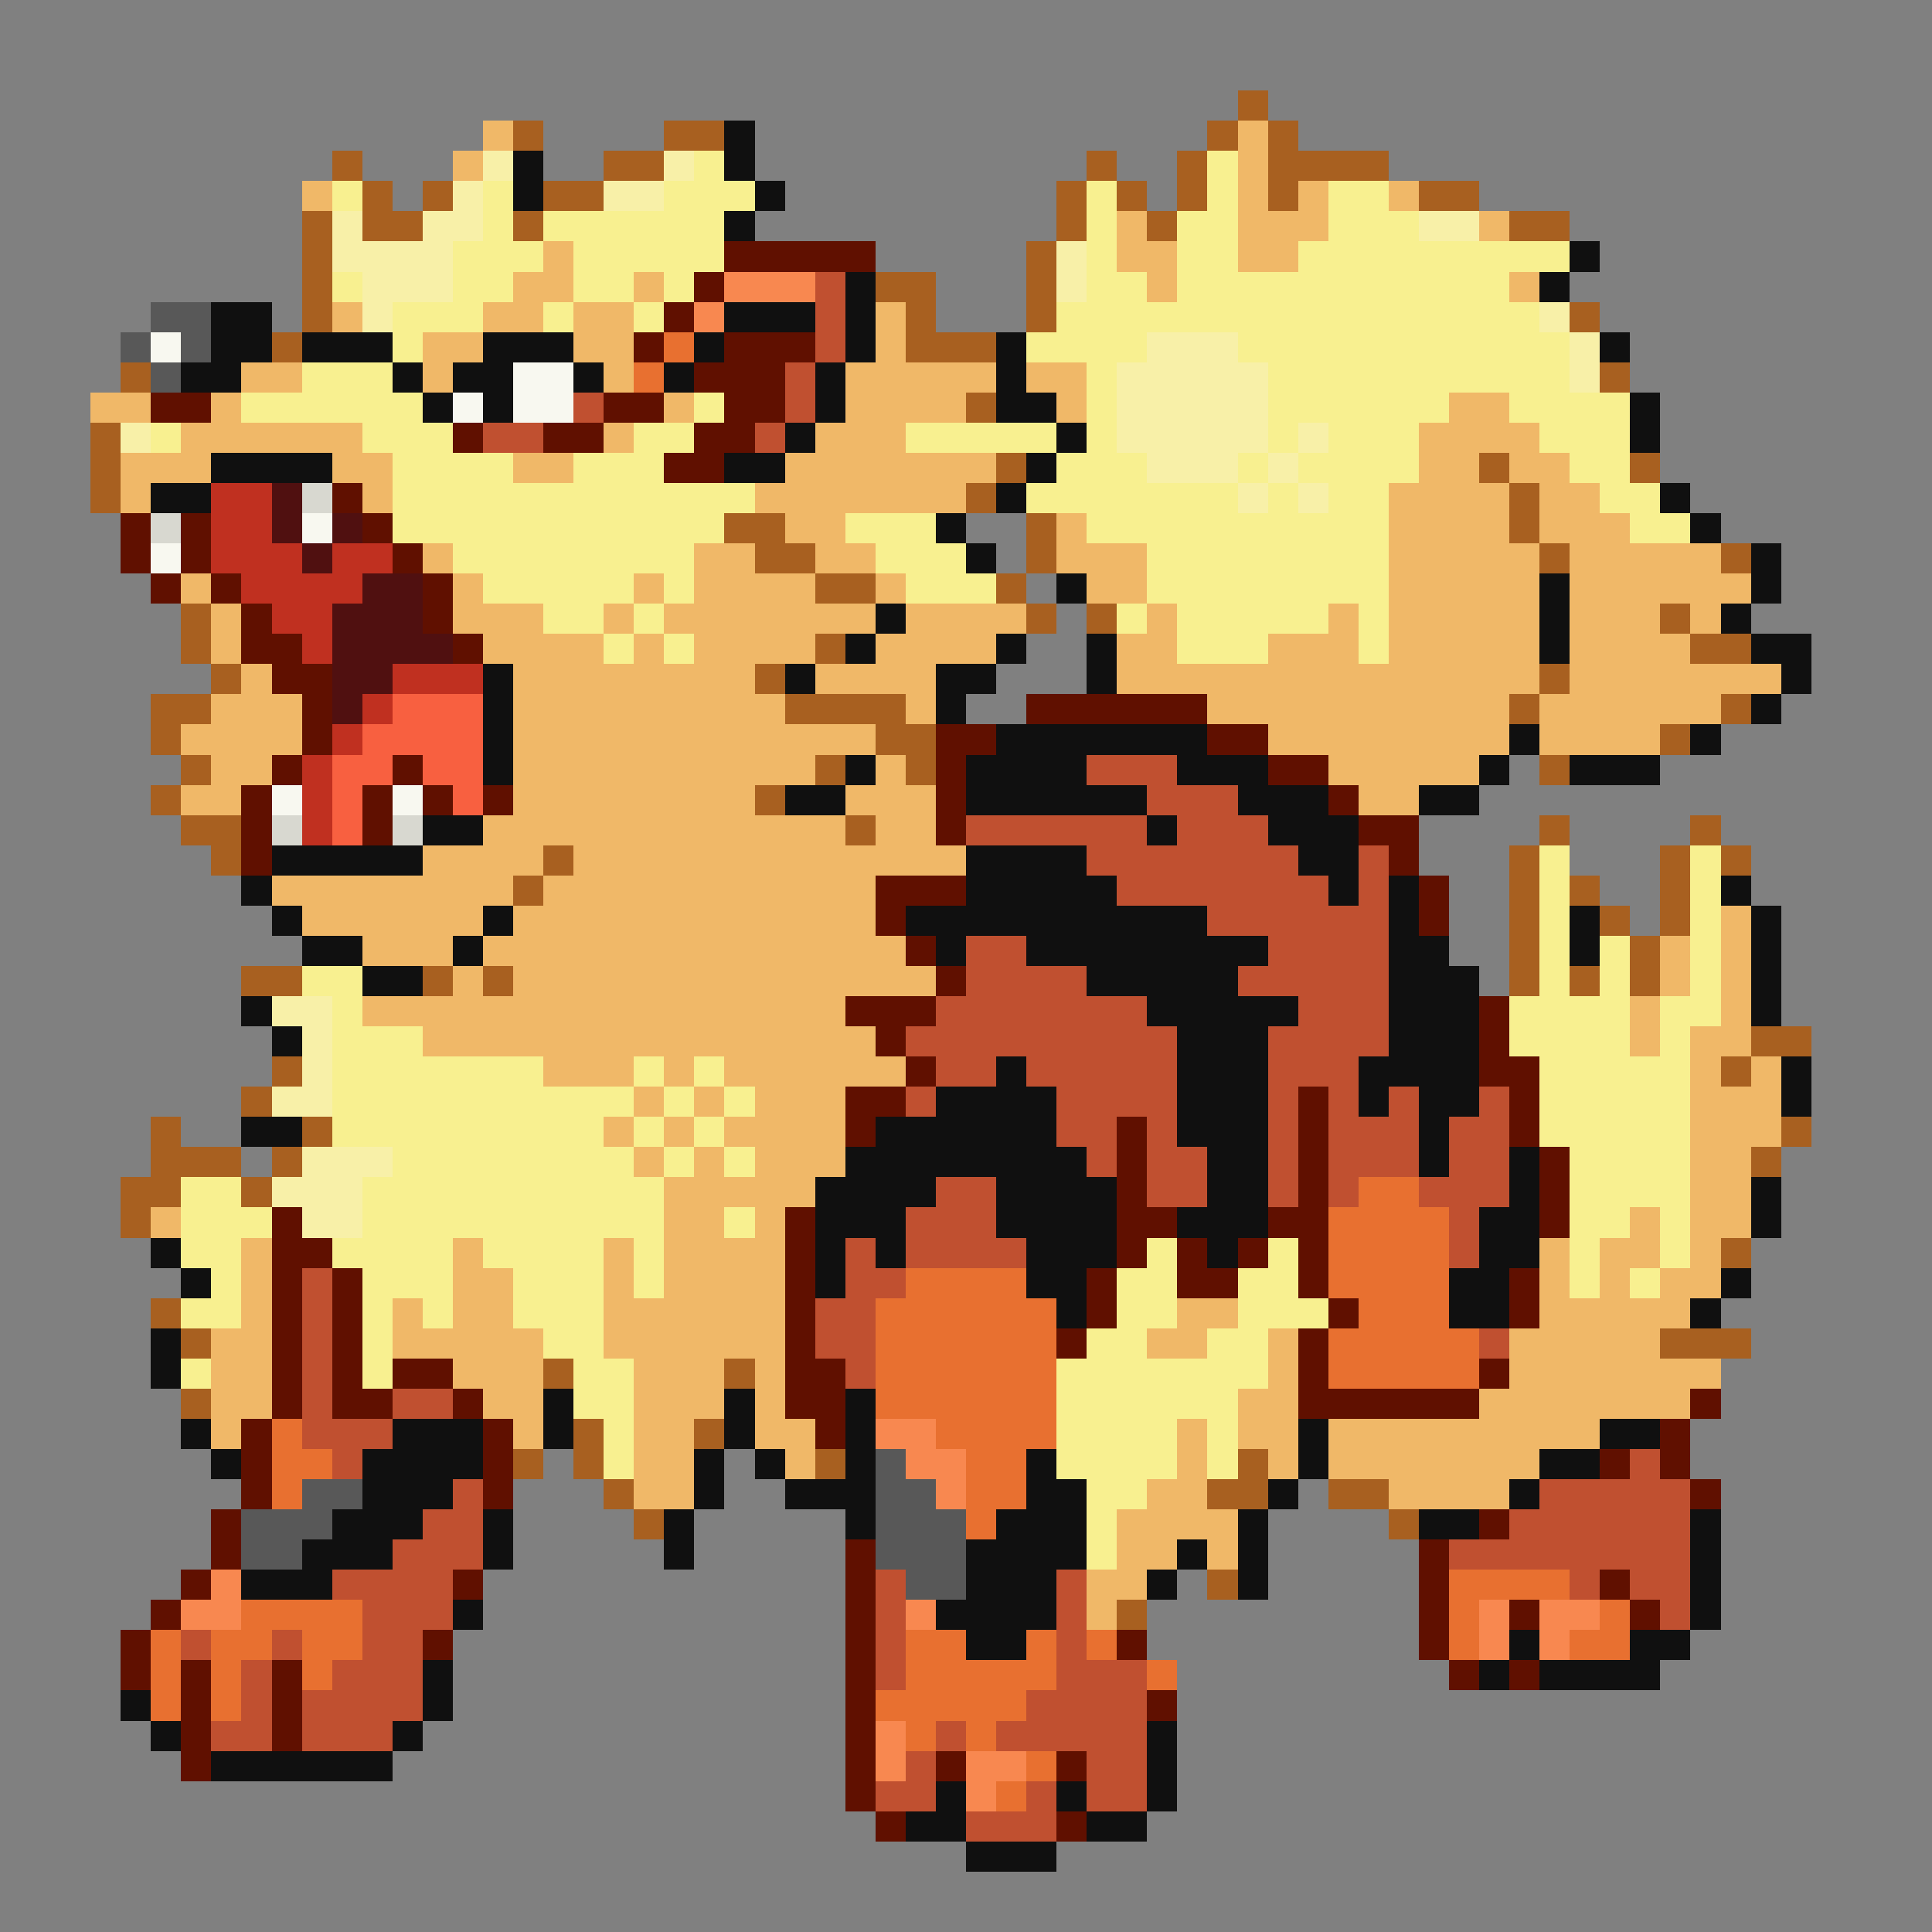 <svg xmlns="http://www.w3.org/2000/svg" viewBox="0 -0.5 64 64" shape-rendering="crispEdges">
<rect x="0" y="-0.5" width="64" height="64" fill="#808080" stroke="none"/>
<path stroke="#a86020" d="M41 3h1M17 4h1M22 4h2M40 4h1M42 4h1M11 5h1M20 5h2M36 5h1M39 5h1M42 5h4M12 6h1M14 6h1M18 6h2M35 6h1M37 6h1M39 6h1M42 6h1M47 6h2M10 7h1M12 7h2M17 7h1M35 7h1M38 7h1M50 7h2M10 8h1M34 8h1M10 9h1M29 9h2M34 9h1M10 10h1M30 10h1M34 10h1M52 10h1M9 11h1M30 11h3M4 12h1M53 12h1M32 13h1M3 14h1M3 15h1M33 15h1M49 15h1M54 15h1M3 16h1M32 16h1M50 16h1M24 17h2M34 17h1M50 17h1M25 18h2M34 18h1M51 18h1M57 18h1M27 19h2M33 19h1M6 20h1M34 20h1M36 20h1M55 20h1M6 21h1M27 21h1M56 21h2M7 22h1M25 22h1M51 22h1M5 23h2M26 23h4M50 23h1M57 23h1M5 24h1M29 24h2M55 24h1M6 25h1M27 25h1M30 25h1M51 25h1M5 26h1M25 26h1M6 27h2M28 27h1M51 27h1M56 27h1M7 28h1M18 28h1M50 28h1M55 28h1M57 28h1M17 29h1M50 29h1M52 29h1M55 29h1M50 30h1M53 30h1M55 30h1M50 31h1M54 31h1M8 32h2M14 32h1M16 32h1M50 32h1M52 32h1M54 32h1M58 34h2M9 35h1M57 35h1M8 36h1M5 37h1M10 37h1M59 37h1M5 38h3M9 38h1M58 38h1M4 39h2M8 39h1M4 40h1M57 41h1M5 43h1M6 44h1M55 44h3M18 45h1M24 45h1M6 46h1M19 47h1M23 47h1M17 48h1M19 48h1M27 48h1M41 48h1M20 49h1M40 49h2M44 49h2M21 50h1M46 50h1M40 52h1M37 53h1" />
<path stroke="#f0b868" d="M16 4h1M41 4h1M15 5h1M41 5h1M10 6h1M41 6h1M43 6h1M46 6h1M37 7h1M41 7h3M49 7h1M18 8h1M37 8h2M41 8h2M17 9h2M21 9h1M38 9h1M50 9h1M11 10h1M16 10h2M19 10h2M29 10h1M14 11h2M19 11h2M29 11h1M8 12h2M14 12h1M20 12h1M28 12h5M34 12h2M3 13h2M7 13h1M22 13h1M28 13h4M35 13h1M48 13h2M6 14h6M20 14h1M27 14h3M47 14h4M4 15h3M11 15h2M17 15h2M26 15h7M47 15h2M50 15h2M4 16h1M12 16h1M25 16h7M46 16h4M51 16h2M26 17h2M35 17h1M46 17h4M51 17h3M14 18h1M23 18h2M27 18h2M35 18h3M46 18h5M52 18h5M6 19h1M15 19h1M21 19h1M23 19h4M29 19h1M36 19h2M46 19h5M52 19h6M7 20h1M15 20h3M20 20h1M22 20h7M30 20h4M38 20h1M44 20h1M46 20h5M52 20h3M56 20h1M7 21h1M16 21h4M21 21h1M23 21h4M29 21h4M37 21h2M42 21h3M46 21h5M52 21h4M8 22h1M17 22h8M27 22h4M37 22h14M52 22h7M7 23h3M17 23h9M30 23h1M40 23h10M51 23h6M6 24h4M17 24h12M42 24h8M51 24h4M7 25h2M17 25h10M29 25h1M44 25h5M6 26h2M17 26h8M28 26h3M45 26h2M16 27h12M29 27h2M14 28h4M19 28h13M9 29h8M18 29h11M10 30h6M17 30h12M57 30h1M12 31h3M16 31h14M55 31h1M57 31h1M15 32h1M17 32h14M55 32h1M57 32h1M12 33h16M54 33h1M57 33h1M14 34h15M54 34h1M56 34h2M18 35h3M22 35h1M24 35h6M56 35h1M58 35h1M21 36h1M23 36h1M25 36h3M56 36h3M20 37h1M22 37h1M24 37h4M56 37h3M21 38h1M23 38h1M25 38h3M56 38h2M22 39h5M56 39h2M5 40h1M22 40h2M25 40h1M54 40h1M56 40h2M8 41h1M15 41h1M20 41h1M22 41h4M51 41h1M53 41h2M56 41h1M8 42h1M15 42h2M20 42h1M22 42h4M51 42h1M53 42h1M55 42h2M8 43h1M13 43h1M15 43h2M20 43h6M39 43h2M51 43h5M7 44h2M13 44h5M20 44h6M38 44h2M42 44h1M50 44h5M7 45h2M15 45h3M21 45h3M25 45h1M42 45h1M50 45h7M7 46h2M16 46h2M21 46h3M25 46h1M41 46h2M49 46h7M7 47h1M17 47h1M21 47h2M25 47h2M39 47h1M41 47h2M44 47h9M21 48h2M26 48h1M39 48h1M42 48h1M44 48h7M21 49h2M38 49h2M46 49h4M37 50h4M37 51h2M40 51h1M36 52h2M36 53h1" />
<path stroke="#101010" d="M24 4h1M17 5h1M24 5h1M17 6h1M25 6h1M24 7h1M52 8h1M28 9h1M51 9h1M7 10h2M24 10h3M28 10h1M7 11h2M10 11h3M16 11h3M23 11h1M28 11h1M33 11h1M53 11h1M6 12h2M13 12h1M15 12h2M19 12h1M22 12h1M27 12h1M33 12h1M14 13h1M16 13h1M27 13h1M33 13h2M54 13h1M26 14h1M35 14h1M54 14h1M7 15h4M24 15h2M34 15h1M5 16h2M33 16h1M55 16h1M31 17h1M56 17h1M32 18h1M58 18h1M35 19h1M51 19h1M58 19h1M29 20h1M51 20h1M57 20h1M28 21h1M33 21h1M36 21h1M51 21h1M58 21h2M16 22h1M26 22h1M31 22h2M36 22h1M59 22h1M16 23h1M31 23h1M58 23h1M16 24h1M33 24h7M50 24h1M56 24h1M16 25h1M28 25h1M32 25h4M39 25h3M49 25h1M52 25h3M26 26h2M32 26h6M41 26h3M47 26h2M14 27h2M38 27h1M42 27h3M9 28h5M32 28h4M43 28h2M8 29h1M32 29h5M44 29h1M46 29h1M57 29h1M9 30h1M16 30h1M30 30h10M46 30h1M52 30h1M58 30h1M10 31h2M15 31h1M31 31h1M34 31h8M46 31h2M52 31h1M58 31h1M12 32h2M36 32h5M46 32h3M58 32h1M8 33h1M38 33h5M46 33h3M58 33h1M9 34h1M39 34h3M46 34h3M33 35h1M39 35h3M45 35h4M59 35h1M31 36h4M39 36h3M45 36h1M47 36h2M59 36h1M8 37h2M29 37h6M39 37h3M47 37h1M28 38h8M40 38h2M47 38h1M50 38h1M27 39h4M33 39h4M40 39h2M50 39h1M58 39h1M27 40h3M33 40h4M39 40h3M49 40h2M58 40h1M5 41h1M27 41h1M29 41h1M34 41h3M40 41h1M49 41h2M6 42h1M27 42h1M34 42h2M48 42h2M57 42h1M35 43h1M48 43h2M56 43h1M5 44h1M5 45h1M18 46h1M24 46h1M28 46h1M6 47h1M13 47h3M18 47h1M24 47h1M28 47h1M43 47h1M53 47h2M7 48h1M12 48h4M23 48h1M25 48h1M28 48h1M34 48h1M43 48h1M51 48h2M12 49h3M23 49h1M26 49h3M34 49h2M42 49h1M50 49h1M11 50h3M16 50h1M22 50h1M28 50h1M33 50h3M41 50h1M47 50h2M56 50h1M10 51h3M16 51h1M22 51h1M32 51h4M39 51h1M41 51h1M56 51h1M8 52h3M32 52h3M38 52h1M41 52h1M56 52h1M15 53h1M31 53h4M56 53h1M32 54h2M50 54h1M54 54h2M14 55h1M49 55h1M51 55h4M4 56h1M14 56h1M5 57h1M13 57h1M38 57h1M7 58h6M38 58h1M31 59h1M35 59h1M38 59h1M30 60h2M36 60h2M32 61h3" />
<path stroke="#f8f0a8" d="M16 5h1M22 5h1M15 6h1M20 6h2M11 7h1M14 7h2M47 7h2M11 8h4M35 8h1M12 9h3M35 9h1M12 10h1M51 10h1M38 11h3M52 11h1M37 12h5M52 12h1M37 13h5M4 14h1M37 14h5M43 14h1M38 15h3M42 15h1M41 16h1M43 16h1M9 33h2M10 34h1M10 35h1M9 36h2M10 38h3M9 39h3M10 40h2" />
<path stroke="#f8f090" d="M23 5h1M40 5h1M11 6h1M16 6h1M22 6h3M36 6h1M40 6h1M44 6h2M16 7h1M18 7h6M36 7h1M39 7h2M44 7h3M15 8h3M19 8h5M36 8h1M39 8h2M43 8h9M11 9h1M15 9h2M19 9h2M22 9h1M36 9h2M39 9h11M13 10h3M18 10h1M21 10h1M35 10h16M13 11h1M34 11h4M41 11h11M10 12h3M36 12h1M42 12h10M8 13h6M23 13h1M36 13h1M42 13h6M50 13h4M5 14h1M12 14h3M21 14h2M30 14h5M36 14h1M42 14h1M44 14h3M51 14h3M13 15h4M19 15h3M35 15h3M41 15h1M43 15h4M52 15h2M13 16h12M34 16h7M42 16h1M44 16h2M53 16h2M13 17h11M28 17h3M36 17h10M54 17h2M15 18h8M29 18h3M38 18h8M16 19h5M22 19h1M30 19h3M38 19h8M18 20h2M21 20h1M37 20h1M39 20h5M45 20h1M20 21h1M22 21h1M39 21h3M45 21h1M51 28h1M56 28h1M51 29h1M56 29h1M51 30h1M56 30h1M51 31h1M53 31h1M56 31h1M10 32h2M51 32h1M53 32h1M56 32h1M11 33h1M50 33h4M55 33h2M11 34h3M50 34h4M55 34h1M11 35h7M21 35h1M23 35h1M51 35h5M11 36h10M22 36h1M24 36h1M51 36h5M11 37h9M21 37h1M23 37h1M51 37h5M13 38h8M22 38h1M24 38h1M52 38h4M6 39h2M12 39h10M52 39h4M6 40h3M12 40h10M24 40h1M52 40h2M55 40h1M6 41h2M11 41h4M16 41h4M21 41h1M38 41h1M42 41h1M52 41h1M55 41h1M7 42h1M12 42h3M17 42h3M21 42h1M37 42h2M41 42h2M52 42h1M54 42h1M6 43h2M12 43h1M14 43h1M17 43h3M37 43h2M41 43h3M12 44h1M18 44h2M36 44h2M40 44h2M6 45h1M12 45h1M19 45h2M35 45h7M19 46h2M35 46h6M20 47h1M35 47h4M40 47h1M20 48h1M35 48h4M40 48h1M36 49h2M36 50h1M36 51h1" />
<path stroke="#601000" d="M24 8h5M23 9h1M22 10h1M21 11h1M24 11h3M23 12h3M5 13h2M20 13h2M24 13h2M15 14h1M18 14h2M23 14h2M22 15h2M11 16h1M4 17h1M6 17h1M12 17h1M4 18h1M6 18h1M13 18h1M5 19h1M7 19h1M14 19h1M8 20h1M14 20h1M8 21h2M15 21h1M9 22h2M10 23h1M34 23h6M10 24h1M31 24h2M40 24h2M9 25h1M13 25h1M31 25h1M42 25h2M8 26h1M12 26h1M14 26h1M16 26h1M31 26h1M44 26h1M8 27h1M12 27h1M31 27h1M45 27h2M8 28h1M46 28h1M29 29h3M47 29h1M29 30h1M47 30h1M30 31h1M31 32h1M28 33h3M49 33h1M29 34h1M49 34h1M30 35h1M49 35h2M28 36h2M43 36h1M50 36h1M28 37h1M37 37h1M43 37h1M50 37h1M37 38h1M43 38h1M51 38h1M37 39h1M43 39h1M51 39h1M9 40h1M26 40h1M37 40h2M42 40h2M51 40h1M9 41h2M26 41h1M37 41h1M39 41h1M41 41h1M43 41h1M9 42h1M11 42h1M26 42h1M36 42h1M39 42h2M43 42h1M50 42h1M9 43h1M11 43h1M26 43h1M36 43h1M44 43h1M50 43h1M9 44h1M11 44h1M26 44h1M35 44h1M43 44h1M9 45h1M11 45h1M13 45h2M26 45h2M43 45h1M49 45h1M9 46h1M11 46h2M15 46h1M26 46h2M43 46h6M56 46h1M8 47h1M16 47h1M27 47h1M55 47h1M8 48h1M16 48h1M53 48h1M55 48h1M8 49h1M16 49h1M56 49h1M7 50h1M49 50h1M7 51h1M28 51h1M47 51h1M6 52h1M15 52h1M28 52h1M47 52h1M53 52h1M5 53h1M28 53h1M47 53h1M50 53h1M54 53h1M4 54h1M14 54h1M28 54h1M37 54h1M47 54h1M4 55h1M6 55h1M9 55h1M28 55h1M48 55h1M50 55h1M6 56h1M9 56h1M28 56h1M38 56h1M6 57h1M9 57h1M28 57h1M6 58h1M28 58h1M31 58h1M35 58h1M28 59h1M29 60h1M35 60h1" />
<path stroke="#f88850" d="M24 9h3M23 10h1M29 47h2M30 48h2M31 49h1M7 52h1M6 53h2M30 53h1M49 53h1M51 53h2M49 54h1M51 54h1M29 57h1M29 58h1M32 58h2M32 59h1" />
<path stroke="#c05030" d="M27 9h1M27 10h1M27 11h1M26 12h1M19 13h1M26 13h1M16 14h2M25 14h1M36 25h3M38 26h3M32 27h6M39 27h3M36 28h7M45 28h1M37 29h7M45 29h1M40 30h6M32 31h2M42 31h4M32 32h4M41 32h5M31 33h7M43 33h3M30 34h9M42 34h4M31 35h2M34 35h5M42 35h3M30 36h1M35 36h4M42 36h1M44 36h1M46 36h1M49 36h1M35 37h2M38 37h1M42 37h1M44 37h3M48 37h2M36 38h1M38 38h2M42 38h1M44 38h3M48 38h2M31 39h2M38 39h2M42 39h1M44 39h1M47 39h3M30 40h3M48 40h1M28 41h1M30 41h4M48 41h1M10 42h1M28 42h2M10 43h1M27 43h2M10 44h1M27 44h2M49 44h1M10 45h1M28 45h1M10 46h1M13 46h2M10 47h3M11 48h1M54 48h1M15 49h1M51 49h5M14 50h2M50 50h6M13 51h3M48 51h8M11 52h4M29 52h1M35 52h1M52 52h1M54 52h2M12 53h3M29 53h1M35 53h1M55 53h1M6 54h1M9 54h1M12 54h2M29 54h1M35 54h1M8 55h1M11 55h3M29 55h1M35 55h3M8 56h1M10 56h4M34 56h4M7 57h2M10 57h3M31 57h1M33 57h5M30 58h1M36 58h2M29 59h2M34 59h1M36 59h2M32 60h3" />
<path stroke="#585858" d="M5 10h2M4 11h1M6 11h1M5 12h1M29 48h1M10 49h2M29 49h2M8 50h3M29 50h3M8 51h2M29 51h3M30 52h2" />
<path stroke="#f8f8f0" d="M5 11h1M17 12h2M15 13h1M17 13h2M10 17h1M5 18h1M9 26h1M13 26h1" />
<path stroke="#e87030" d="M22 11h1M21 12h1M45 39h2M44 40h4M44 41h4M30 42h4M44 42h4M29 43h6M45 43h3M29 44h6M44 44h5M29 45h6M44 45h5M29 46h6M9 47h1M31 47h4M9 48h2M32 48h2M9 49h1M32 49h2M32 50h1M48 52h4M8 53h4M48 53h1M53 53h1M5 54h1M7 54h2M10 54h2M30 54h2M34 54h1M36 54h1M48 54h1M52 54h2M5 55h1M7 55h1M10 55h1M30 55h5M38 55h1M5 56h1M7 56h1M29 56h5M30 57h1M32 57h1M34 58h1M33 59h1" />
<path stroke="#c03020" d="M7 16h2M7 17h2M7 18h3M11 18h2M8 19h4M9 20h2M10 21h1M13 22h3M12 23h1M11 24h1M10 25h1M10 26h1M10 27h1" />
<path stroke="#501010" d="M9 16h1M9 17h1M11 17h1M10 18h1M12 19h2M11 20h3M11 21h4M11 22h2M11 23h1" />
<path stroke="#d8d8d0" d="M10 16h1M5 17h1M9 27h1M13 27h1" />
<path stroke="#f86040" d="M13 23h3M12 24h4M11 25h2M14 25h2M11 26h1M15 26h1M11 27h1" />
</svg>